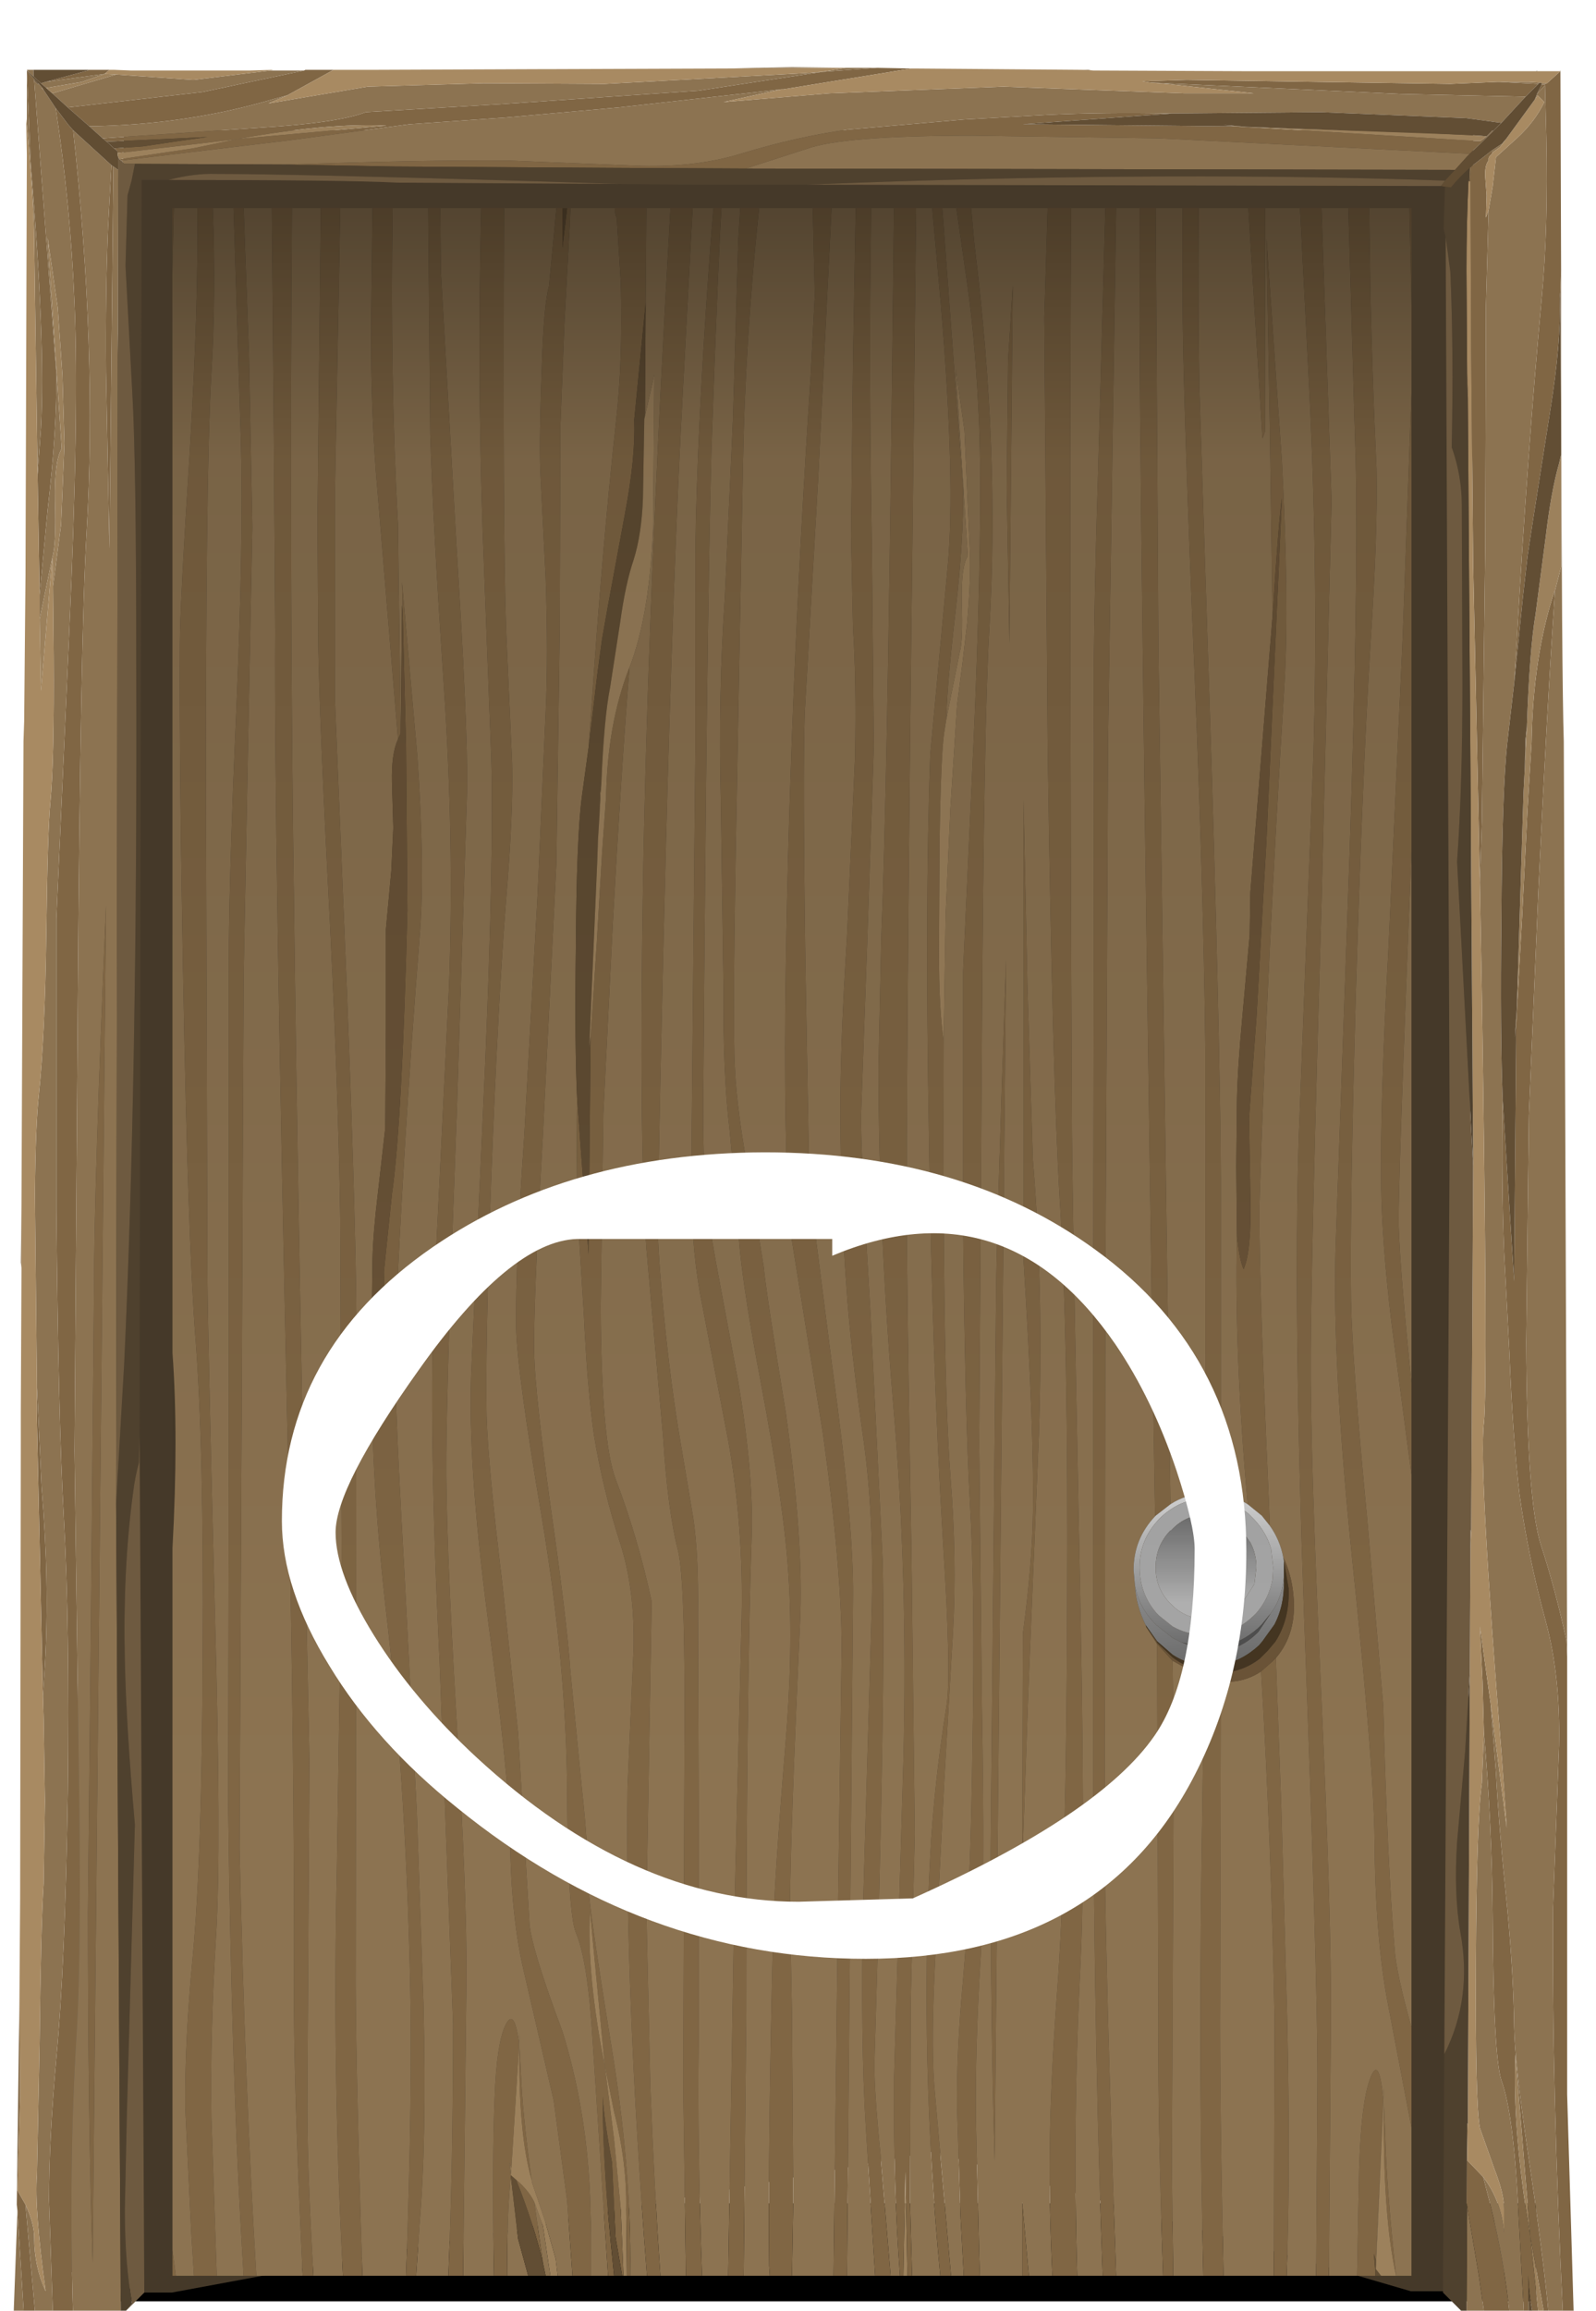 <?xml version="1.0" encoding="UTF-8" standalone="no"?>
<svg xmlns:xlink="http://www.w3.org/1999/xlink" height="172.05px" width="118.9px" xmlns="http://www.w3.org/2000/svg">
  <g transform="matrix(1.0, 0.0, 0.0, 1.0, 0.0, 0.0)">
    <use height="167.7" id="maincontainer_mc" transform="matrix(1.0, 0.0, 0.0, 1.0, 1.0, 5.0)" width="116.25" xlink:href="#sprite0"/>
  </g>
  <defs>
    <g id="sprite0" transform="matrix(1.0, 0.0, 0.0, 1.0, -1.0, -5.0)">
      <use height="167.7" id="doorContainer_mc" transform="matrix(1.0, 0.0, 0.0, 1.0, 1.0, 5.0)" width="116.25" xlink:href="#sprite1"/>
    </g>
    <g id="sprite1" transform="matrix(1.0, 0.0, 0.0, 1.0, 0.0, 0.0)">
      <use height="167.7" transform="matrix(1.0, 0.0, 0.0, 1.0, 0.0, 0.0)" width="116.25" xlink:href="#sprite2"/>
    </g>
    <g id="sprite2" transform="matrix(1.0, 0.0, 0.0, 1.0, 0.0, 0.0)">
      <use height="167.7" transform="matrix(1.0, 0.0, 0.0, 1.0, 0.0, 0.0)" width="116.25" xlink:href="#sprite3"/>
      <use height="18.0" transform="matrix(1.0, 0.0, 0.0, 1.0, 32.0, 49.0)" width="24.0" xlink:href="#text0"/>
    </g>
    <g id="sprite3" transform="matrix(1.0, 0.0, 0.0, 1.0, 0.0, 0.0)">
      <use height="19.3" transform="matrix(2.094, 0.0, 0.0, 0.378, 5.9, 159.05)" width="51.35" xlink:href="#sprite4"/>
      <use height="167.7" transform="matrix(1.0, 0.0, 0.0, 1.0, 0.0, 0.0)" width="116.25" xlink:href="#shape1"/>
    </g>
    <g id="sprite4" transform="matrix(1.0, 0.0, 0.0, 1.0, 0.0, 0.0)">
      <use height="43.3" transform="matrix(0.308, 0.0, 0.0, 0.446, 0.0, 0.0)" width="166.75" xlink:href="#sprite5"/>
    </g>
    <g id="sprite5" transform="matrix(1.0, 0.0, 0.0, 1.0, 0.0, 0.0)">
      <use height="43.3" transform="matrix(1.0, 0.0, 0.0, 1.0, 0.0, 0.0)" width="166.75" xlink:href="#shape0"/>
    </g>
    <g id="shape0" transform="matrix(1.0, 0.0, 0.0, 1.0, 0.0, 0.0)">
      <path d="M166.75 43.3 L0.0 43.3 0.0 0.0 166.75 0.0 166.75 43.3" fill="#000000" fill-rule="evenodd" stroke="none"/>
    </g>
    <g id="shape1" transform="matrix(1.0, 0.0, 0.0, 1.0, 0.0, 0.0)">
      <path d="M8.25 4.7 L108.75 4.7 108.25 165.6 104.1 165.6 68.5 155.2 11.8 165.7 9.75 165.7 3.5 163.95 8.25 4.7" fill="#453929" fill-rule="evenodd" stroke="none"/>
      <path d="M104.0 10.5 L104.15 10.5 104.15 17.75 104.0 10.5 M104.15 24.25 L104.15 58.4 Q103.15 83.35 103.2 86.2 103.3 89.6 104.15 97.95 L104.15 104.8 102.65 93.4 Q101.95 87.45 101.9 83.45 101.8 77.15 102.45 65.4 L103.5 42.4 104.15 24.25 M104.15 145.95 L104.15 153.4 102.35 143.95 Q101.45 139.1 101.4 131.9 101.35 126.45 99.7 110.75 98.25 96.45 98.5 87.9 L99.55 58.35 Q100.2 38.55 100.0 29.5 L99.45 10.5 101.0 10.5 101.1 17.1 Q101.25 23.55 101.55 29.9 101.65 34.65 101.1 42.95 100.5 52.65 100.0 69.25 99.55 85.35 99.65 91.85 99.75 96.6 100.85 108.05 L102.05 122.0 Q102.35 133.65 102.9 140.15 103.0 141.8 104.15 145.95 M101.45 164.45 L100.1 164.45 100.25 156.55 Q100.4 151.45 101.1 149.7 101.75 148.0 102.05 151.3 L101.5 163.3 101.35 162.8 101.45 164.0 101.45 164.45 M98.0 164.45 L97.05 164.45 97.15 149.55 Q97.15 141.8 96.15 115.25 95.35 92.9 95.75 79.8 L96.85 51.15 Q97.25 37.15 96.45 22.3 L95.85 10.5 97.45 10.5 98.2 32.3 97.45 62.4 Q96.7 87.6 96.65 95.6 96.6 103.15 97.4 120.45 98.2 137.7 98.15 145.4 L98.0 164.45 M94.85 164.45 L93.9 164.45 93.95 145.35 Q93.7 131.9 92.95 119.45 L93.8 118.7 94.05 118.45 94.45 129.4 94.9 145.45 Q95.15 156.85 94.85 164.45 M90.15 164.45 L88.65 164.45 Q88.3 150.35 88.5 134.6 L88.7 119.95 89.25 120.1 89.95 120.2 89.9 143.6 Q89.85 150.75 90.15 164.45 M86.4 164.45 L85.65 164.45 Q85.25 152.8 85.3 146.05 L85.2 117.4 86.35 118.65 86.45 124.65 86.3 156.35 86.4 164.45 M82.15 164.45 L81.15 164.45 Q80.55 148.4 80.45 129.0 L80.45 88.1 80.5 50.25 Q80.4 42.7 80.8 30.35 L81.35 10.5 82.15 10.5 81.55 50.05 81.35 91.25 81.3 133.0 Q81.4 142.85 82.15 164.45 M79.25 164.45 L77.4 164.45 Q77.15 159.1 77.2 155.2 77.25 150.1 77.75 143.35 78.45 134.05 78.5 114.45 78.6 94.65 77.95 84.35 77.4 75.2 77.05 50.65 L76.8 18.65 77.05 10.5 78.8 10.5 Q78.65 33.0 78.85 77.85 78.85 82.65 79.4 110.1 79.9 132.9 79.5 141.2 78.9 152.85 79.25 164.45 M75.65 164.45 L75.15 164.45 75.15 158.95 75.65 164.45 M72.0 164.45 L70.8 164.45 70.55 159.85 70.3 151.9 Q70.25 147.75 70.75 142.35 71.3 136.2 71.45 124.95 71.65 113.65 71.25 106.75 70.9 100.5 70.75 86.45 L70.75 67.3 71.6 48.65 Q72.2 34.0 71.95 26.8 71.7 20.75 71.1 16.45 L70.25 10.5 71.35 10.5 71.6 13.25 Q73.5 28.6 72.7 41.9 72.3 48.6 72.15 72.3 L71.95 102.4 72.15 122.05 Q72.4 135.4 72.05 140.9 71.65 147.3 71.7 152.75 L71.95 163.0 72.0 164.45 M69.85 164.45 L69.05 164.45 Q67.5 148.25 68.3 133.15 68.6 127.7 69.5 122.1 69.9 119.8 69.25 109.8 68.45 96.55 68.2 79.4 67.9 62.4 68.3 51.2 L69.6 37.2 Q70.2 30.95 69.1 17.75 L68.45 10.5 69.2 10.5 70.75 31.35 Q70.8 35.15 70.2 40.4 69.55 46.05 69.5 48.5 L69.5 48.55 69.35 49.5 Q69.1 51.05 69.0 57.55 L68.95 65.75 Q68.95 70.2 69.3 72.45 69.2 97.0 69.8 104.8 70.3 111.1 70.0 116.45 L69.35 127.6 68.7 140.35 Q68.35 146.8 68.6 150.25 L69.85 164.45 M66.95 164.45 L66.6 164.45 66.45 156.7 66.3 164.45 66.05 164.45 Q65.55 157.85 65.6 149.95 L66.3 126.05 Q66.65 112.3 65.55 99.65 64.45 86.55 64.45 74.4 L64.65 64.85 Q65.1 53.9 65.45 23.45 L65.6 10.5 67.25 10.5 67.05 28.8 Q66.55 69.3 66.55 84.65 66.55 90.9 66.9 110.4 L67.15 131.55 66.85 144.1 66.8 159.05 66.95 164.45 M65.35 164.45 L64.2 164.45 63.5 153.35 Q63.1 146.95 63.3 136.8 L63.95 114.5 Q64.1 107.8 63.35 102.35 62.35 95.3 62.05 90.7 61.65 85.5 61.6 77.95 61.6 72.5 62.1 64.75 L62.7 51.3 Q62.8 45.5 62.55 41.85 L62.4 34.95 62.55 21.6 62.75 10.5 63.9 10.5 63.85 15.05 Q63.75 23.6 63.95 35.65 L64.1 50.55 63.6 65.35 63.15 78.0 Q63.1 80.45 63.85 92.75 L64.75 111.05 Q65.0 120.65 64.15 148.45 64.1 150.45 64.6 155.45 L65.35 164.45 M62.1 164.45 L61.1 164.45 61.4 139.15 61.7 117.8 Q61.7 111.7 60.3 101.7 L58.0 87.4 Q57.4 82.75 57.5 70.0 57.75 47.95 59.4 22.85 L59.7 17.0 59.55 10.5 60.95 10.5 59.95 30.7 58.95 48.15 Q58.8 52.65 59.0 66.7 L59.3 83.4 61.0 96.75 Q62.6 108.4 62.55 113.85 L62.1 164.45 M58.0 164.45 L56.35 164.45 56.3 163.7 Q56.2 154.65 56.6 138.7 56.7 134.8 57.5 125.05 58.1 118.05 57.75 112.45 57.45 107.3 55.7 98.05 54.05 89.35 54.0 86.2 L53.35 79.1 Q52.85 74.95 52.9 68.65 L52.7 54.6 Q52.5 46.7 53.0 39.45 L53.6 26.3 54.0 12.85 54.15 10.5 55.55 10.5 Q54.5 20.55 54.35 29.65 L53.9 53.65 Q53.55 71.1 53.75 74.55 53.9 77.8 54.85 82.8 L55.9 89.35 Q56.05 91.1 57.55 100.25 58.9 109.95 58.6 115.9 57.9 131.1 57.85 136.95 L58.0 144.9 58.1 158.75 58.0 164.45 M54.4 164.45 L53.25 164.45 53.65 139.85 54.25 115.45 Q54.4 108.65 53.25 102.25 L51.15 91.3 Q50.45 87.35 50.5 82.6 L50.8 50.8 50.8 36.3 Q50.9 27.15 51.95 12.95 L52.15 10.5 52.75 10.5 Q52.5 14.3 52.0 28.55 51.65 41.85 51.4 76.25 51.35 81.4 51.6 84.05 51.7 85.45 52.35 89.05 L54.0 97.9 Q55.15 104.75 55.0 109.35 54.6 121.25 54.6 144.8 L54.4 164.45 M51.3 164.45 L50.1 164.45 49.9 150.4 50.0 122.0 Q50.0 112.3 49.5 110.4 48.75 107.5 48.4 102.0 L47.15 87.9 Q46.6 79.85 46.9 60.85 47.25 39.95 48.95 10.5 L50.6 10.5 49.85 24.55 Q48.75 44.9 48.0 85.5 47.95 87.4 48.35 91.75 48.8 96.75 49.5 101.2 L50.65 108.05 Q51.05 110.75 51.0 115.2 L51.05 129.4 51.05 147.25 Q50.95 154.6 51.3 164.45 M48.2 164.45 L47.2 164.45 Q45.55 143.3 45.75 128.05 L46.2 117.75 Q46.3 113.3 45.2 109.9 43.9 105.85 43.25 101.85 42.75 98.35 42.5 92.95 L42.1 86.5 Q41.9 82.3 42.0 76.95 L42.85 88.4 43.0 72.15 43.45 65.3 43.85 58.55 44.15 54.35 Q44.25 48.95 45.85 44.8 L45.9 44.7 Q45.3 52.05 44.65 63.8 L43.95 77.95 43.75 92.3 Q43.8 102.3 44.85 105.1 46.5 109.4 47.55 114.25 L47.15 137.25 47.45 150.35 Q47.75 158.05 48.2 164.45 M45.95 164.45 L45.7 164.45 45.65 159.45 Q45.7 155.95 44.75 152.25 L44.05 148.75 42.95 137.3 Q42.7 142.0 44.05 148.8 L44.05 148.75 44.1 149.15 44.75 154.3 45.25 159.5 45.45 164.45 45.35 164.45 44.85 161.55 44.6 156.05 Q44.0 152.8 43.9 151.1 43.9 155.8 44.5 161.95 L44.75 164.45 44.3 164.45 43.15 146.95 Q42.8 141.0 41.9 138.9 41.3 137.4 41.25 128.45 41.2 119.05 39.4 108.2 37.5 97.05 37.45 93.8 37.4 89.0 38.05 79.65 L39.05 61.6 39.65 48.05 Q39.85 43.85 39.65 38.0 L39.25 30.05 Q39.15 27.65 39.4 21.3 39.55 17.55 39.9 16.3 L40.45 10.5 40.9 10.5 40.9 13.45 41.25 10.5 41.5 10.5 41.45 11.7 41.05 19.05 40.75 26.7 40.7 41.8 40.45 59.3 39.45 79.45 Q38.7 92.75 38.8 95.95 38.9 99.0 40.0 107.05 41.25 115.75 41.5 119.5 L42.35 128.15 Q42.8 132.25 42.85 135.55 42.9 137.2 44.5 147.05 46.05 156.35 45.95 164.2 L45.95 164.45 M43.0 164.45 L41.65 164.45 41.25 158.85 40.25 151.4 38.1 142.1 Q37.05 137.85 37.0 131.8 36.95 127.55 35.3 115.2 33.85 104.0 34.1 97.3 L35.15 74.1 Q35.8 58.6 35.6 51.5 L34.95 34.35 Q34.55 22.5 34.85 10.5 L36.55 10.5 Q36.45 34.6 36.7 41.75 L37.15 51.8 Q37.25 55.55 36.7 62.05 36.1 69.65 35.6 82.65 35.15 95.3 35.25 100.4 35.35 104.05 36.45 113.15 L37.6 124.05 38.45 138.3 Q38.65 140.25 40.9 146.25 43.1 153.35 43.0 161.5 L43.0 164.45 M36.8 164.45 L35.8 164.45 Q35.65 156.1 35.85 151.15 36.0 147.15 36.65 145.8 37.3 144.45 37.65 147.0 L37.65 147.65 37.1 156.4 36.95 156.05 37.05 156.95 37.05 157.0 Q36.75 160.15 36.8 164.45 M33.5 164.45 L32.4 164.45 Q32.75 156.25 32.75 145.65 L31.75 118.75 Q30.9 101.3 31.35 90.95 L32.45 68.45 Q32.85 57.5 32.05 45.85 31.25 33.9 31.05 27.3 L30.9 10.5 31.8 10.5 31.85 15.3 33.0 35.5 Q33.85 48.95 33.8 53.7 L33.05 77.3 Q32.3 97.05 32.25 103.35 32.2 109.25 33.0 122.8 33.8 136.35 33.75 142.4 L33.5 164.45 M30.0 164.45 L29.25 164.45 Q29.75 150.65 29.55 142.35 29.2 127.1 27.7 114.45 26.55 103.9 26.75 96.6 L27.2 98.55 Q27.8 97.45 27.7 94.35 L27.6 89.7 28.2 83.9 Q28.95 78.7 29.35 62.8 L29.25 50.6 29.0 40.65 28.95 38.35 30.1 51.4 Q30.65 59.55 30.3 64.25 29.0 80.75 28.45 94.2 28.3 97.6 29.1 111.55 L30.05 129.85 30.55 144.2 Q30.8 154.4 30.25 160.7 L30.0 164.45 M26.0 164.45 L24.55 164.45 Q23.75 149.2 24.1 133.95 L24.45 110.85 24.35 85.8 Q24.2 75.4 23.4 60.2 22.7 46.25 22.7 41.9 L22.65 33.65 22.9 10.5 24.35 10.5 23.95 31.8 23.95 47.05 24.85 68.9 Q25.6 88.2 25.55 95.15 L25.5 140.95 Q25.45 147.3 26.0 164.45 M22.35 164.45 L21.55 164.45 Q20.85 149.65 20.9 142.9 20.95 126.6 20.45 103.3 19.4 55.7 19.5 42.05 L19.4 27.75 19.25 10.5 20.75 10.5 Q20.55 38.05 20.9 62.2 21.15 83.55 22.05 126.1 L21.9 150.95 Q21.85 155.8 22.35 164.45 M18.1 164.45 L17.15 164.45 Q16.25 150.15 16.0 129.55 L16.05 97.45 16.05 67.75 Q16.0 61.55 16.6 47.95 17.15 35.1 16.95 28.0 L16.4 10.5 17.15 10.5 17.55 21.45 17.8 34.25 17.45 52.0 17.15 67.65 16.85 132.65 Q17.25 150.6 18.1 164.45 M15.15 164.45 L13.45 164.45 13.25 161.3 12.8 151.95 Q12.75 147.1 13.35 140.75 14.05 133.5 14.1 118.15 14.2 102.6 13.55 94.5 13.0 87.25 12.65 68.1 12.35 52.15 12.4 42.95 12.4 40.05 13.15 28.4 13.8 17.5 13.7 10.5 L14.85 10.5 Q15.1 17.05 14.75 22.75 14.3 30.65 14.35 56.2 L14.45 89.45 Q14.45 93.2 15.0 114.7 15.5 132.6 15.1 139.1 14.65 146.35 14.75 152.7 L15.15 164.45 M12.1 164.45 L11.85 164.45 11.85 162.55 12.1 164.45 M11.85 15.3 L11.85 10.5 11.95 10.5 11.85 15.3 M26.75 10.5 L28.25 10.5 Q28.05 23.35 28.65 34.0 L28.85 49.6 28.65 50.05 27.15 31.9 Q26.6 26.0 26.65 18.95 L26.75 10.5 M44.8 10.5 L47.15 10.5 47.1 17.55 46.25 26.25 Q46.35 29.1 45.55 33.3 L44.3 40.05 43.85 42.6 43.5 45.2 42.85 50.65 43.05 47.85 Q43.85 35.95 44.9 26.3 45.4 21.9 45.25 16.1 L44.95 11.25 Q44.8 10.95 44.8 10.5 M83.9 10.5 L85.1 10.5 85.3 43.15 86.2 107.0 85.1 107.85 85.05 107.9 84.85 95.55 Q83.85 27.2 83.9 17.5 L83.9 10.5 M87.1 10.5 L88.3 10.5 Q88.25 18.35 88.35 23.85 L89.25 51.65 Q90.0 76.3 89.95 85.15 L89.95 106.25 89.05 106.2 88.8 106.2 88.8 73.25 Q88.65 60.1 87.8 40.55 87.1 22.95 87.1 17.3 L87.1 10.5 M92.0 10.5 L93.25 10.5 93.25 27.1 93.05 27.65 92.0 10.5 M91.95 107.0 Q90.95 95.8 91.15 87.0 91.35 88.9 91.65 89.5 92.25 88.1 92.15 84.1 L92.05 78.25 92.6 70.85 93.35 57.6 94.5 32.1 Q94.3 33.15 93.8 40.9 L93.6 26.85 93.35 12.75 94.5 29.35 Q95.05 39.75 94.7 45.8 93.4 66.8 92.85 83.95 92.7 88.3 93.5 106.1 L93.6 108.6 93.0 107.85 91.95 107.0 M74.1 21.85 L74.45 16.2 74.2 42.95 74.0 31.3 74.1 21.85 M75.25 54.55 L75.55 68.7 75.95 81.35 Q76.75 91.0 76.4 101.7 L75.6 121.2 75.15 134.15 75.2 116.65 Q75.9 111.45 75.95 107.65 76.05 101.55 75.25 88.8 L75.25 54.55 M73.2 91.9 Q73.2 88.2 73.95 66.45 L73.1 155.9 Q72.8 145.8 72.8 132.75 L73.2 91.9 M37.45 157.3 Q38.35 158.05 38.8 158.95 L39.45 163.5 Q38.75 160.55 37.45 157.3 M38.6 157.3 Q37.6 153.75 37.7 147.25 L37.8 149.2 Q37.9 152.2 38.6 157.3 M102.1 151.55 L102.2 154.1 Q102.3 157.95 103.0 164.4 102.0 159.9 102.1 151.55" fill="#806644" fill-rule="evenodd" stroke="none"/>
      <path d="M104.15 17.75 L104.15 24.25 103.5 42.4 102.45 65.4 Q101.8 77.15 101.9 83.45 101.95 87.45 102.65 93.4 L104.15 104.8 104.15 145.95 Q103.0 141.8 102.9 140.15 102.35 133.65 102.05 122.0 L100.85 108.05 Q99.75 96.6 99.65 91.85 99.55 85.35 100.0 69.25 100.5 52.65 101.1 42.95 101.65 34.65 101.55 29.9 101.25 23.55 101.1 17.1 L101.0 10.5 104.0 10.5 104.15 17.75 M104.15 58.4 L104.15 97.95 Q103.3 89.6 103.2 86.2 103.15 83.35 104.15 58.4 M104.15 153.4 L104.15 164.45 103.0 164.45 103.0 164.4 Q102.3 157.95 102.2 154.1 L102.1 151.55 102.1 150.45 101.5 163.95 101.5 163.3 102.05 151.3 Q101.75 148.0 101.1 149.7 100.4 151.45 100.25 156.55 L100.1 164.45 98.0 164.45 98.15 145.4 Q98.2 137.7 97.4 120.45 96.6 103.15 96.65 95.6 96.7 87.6 97.45 62.4 L98.2 32.3 97.45 10.5 99.45 10.5 100.0 29.5 Q100.2 38.55 99.55 58.35 L98.5 87.9 Q98.25 96.45 99.7 110.75 101.35 126.45 101.4 131.9 101.45 139.1 102.35 143.95 L104.15 153.4 M101.9 164.45 L101.85 164.45 101.85 164.4 101.9 164.45 M97.05 164.45 L94.85 164.45 Q95.15 156.85 94.9 145.45 L94.45 129.4 94.05 118.45 Q95.65 116.6 95.35 113.7 95.2 112.2 94.6 110.95 94.35 109.65 93.6 108.6 L93.5 106.1 Q92.7 88.3 92.85 83.95 93.4 66.8 94.7 45.8 95.05 39.75 94.5 29.35 L93.35 12.75 93.6 26.85 93.8 40.9 92.15 61.45 92.1 64.6 91.55 70.75 Q91.2 74.45 91.15 77.0 L91.1 81.85 91.15 87.0 Q90.95 95.8 91.95 107.0 91.0 106.4 89.95 106.25 L89.95 85.15 Q90.0 76.3 89.25 51.65 L88.35 23.85 Q88.25 18.35 88.3 10.5 L92.0 10.5 93.05 27.65 93.25 27.1 93.25 10.5 95.85 10.5 96.45 22.3 Q97.25 37.15 96.85 51.15 L95.75 79.8 Q95.35 92.9 96.15 115.25 97.15 141.8 97.15 149.55 L97.05 164.45 M93.9 164.45 L90.15 164.45 Q89.85 150.75 89.9 143.6 L89.95 120.2 Q91.6 120.35 92.95 119.45 93.7 131.9 93.95 145.35 L93.9 164.45 M88.65 164.45 L86.4 164.45 86.3 156.35 86.45 124.65 86.35 118.65 88.7 119.95 88.5 134.6 Q88.3 150.35 88.65 164.45 M85.65 164.45 L82.15 164.45 Q81.4 142.85 81.3 133.0 L81.35 91.25 81.55 50.05 82.15 10.5 83.9 10.5 83.9 17.5 Q83.85 27.2 84.85 95.55 L85.05 107.9 Q83.45 109.6 83.45 111.9 L83.55 113.05 Q83.65 114.6 84.35 116.0 L84.4 116.15 85.2 117.4 85.3 146.05 Q85.25 152.8 85.65 164.45 M81.15 164.45 L79.25 164.45 Q78.9 152.85 79.5 141.2 79.9 132.9 79.4 110.1 78.85 82.65 78.85 77.85 78.65 33.0 78.8 10.5 L81.35 10.5 80.8 30.35 Q80.4 42.7 80.5 50.25 L80.45 88.1 80.45 129.0 Q80.55 148.4 81.15 164.45 M77.4 164.45 L75.65 164.45 75.15 158.95 75.15 164.45 72.0 164.45 71.95 163.0 71.7 152.75 Q71.65 147.3 72.05 140.9 72.4 135.4 72.15 122.05 L71.95 102.4 72.15 72.3 Q72.3 48.6 72.7 41.9 73.5 28.6 71.6 13.25 L71.35 10.5 77.05 10.5 76.8 18.65 77.05 50.65 Q77.4 75.2 77.95 84.35 78.6 94.65 78.5 114.45 78.45 134.05 77.75 143.35 77.25 150.1 77.2 155.2 77.15 159.1 77.4 164.45 M70.8 164.45 L69.85 164.45 68.6 150.25 Q68.35 146.8 68.7 140.35 L69.35 127.6 70.0 116.45 Q70.3 111.1 69.8 104.8 69.2 97.0 69.3 72.45 L69.45 63.1 69.8 55.25 70.3 47.5 70.7 44.4 71.05 41.4 Q71.35 37.9 71.25 36.0 L70.85 27.05 70.2 22.45 71.1 36.4 Q70.6 37.15 70.65 39.8 70.75 42.75 70.5 43.55 L69.5 48.55 69.5 48.5 Q69.55 46.05 70.2 40.4 70.8 35.15 70.75 31.35 L69.2 10.5 70.25 10.5 71.1 16.45 Q71.7 20.75 71.95 26.8 72.2 34.0 71.6 48.65 L70.75 67.3 70.75 86.45 Q70.9 100.5 71.25 106.75 71.65 113.65 71.45 124.95 71.3 136.2 70.75 142.35 70.25 147.75 70.3 151.9 L70.55 159.85 70.8 164.45 M69.05 164.45 L66.95 164.45 66.8 159.05 66.85 144.1 67.15 131.55 66.9 110.4 Q66.55 90.9 66.55 84.65 66.55 69.3 67.05 28.8 L67.25 10.5 68.45 10.5 69.1 17.75 Q70.2 30.95 69.6 37.2 L68.3 51.2 Q67.9 62.4 68.2 79.4 68.45 96.55 69.25 109.8 69.9 119.8 69.5 122.1 68.6 127.7 68.3 133.15 67.5 148.25 69.05 164.45 M66.05 164.45 L65.35 164.45 64.6 155.45 Q64.1 150.45 64.15 148.45 65.0 120.65 64.75 111.05 L63.85 92.75 Q63.1 80.45 63.15 78.0 L63.6 65.35 64.1 50.55 63.95 35.65 Q63.75 23.6 63.85 15.05 L63.9 10.5 65.6 10.5 65.45 23.45 Q65.1 53.9 64.65 64.85 L64.45 74.4 Q64.45 86.55 65.55 99.65 66.65 112.3 66.3 126.05 L65.6 149.95 Q65.55 157.85 66.05 164.45 M64.2 164.45 L62.1 164.45 62.55 113.85 Q62.6 108.4 61.0 96.75 L59.3 83.4 59.0 66.7 Q58.8 52.65 58.95 48.15 L59.95 30.7 60.95 10.5 62.75 10.5 62.55 21.6 62.4 34.95 62.55 41.85 Q62.8 45.5 62.7 51.3 L62.1 64.75 Q61.6 72.5 61.6 77.95 61.65 85.5 62.05 90.7 62.35 95.3 63.35 102.35 64.1 107.8 63.95 114.5 L63.3 136.8 Q63.1 146.95 63.5 153.35 L64.2 164.45 M61.1 164.45 L58.0 164.45 58.1 158.75 58.0 144.9 57.85 136.95 Q57.9 131.1 58.6 115.9 58.9 109.95 57.55 100.25 56.05 91.1 55.9 89.35 L54.85 82.8 Q53.9 77.8 53.75 74.55 53.55 71.1 53.9 53.65 L54.35 29.65 Q54.5 20.55 55.55 10.5 L59.55 10.5 59.7 17.0 59.4 22.85 Q57.75 47.95 57.5 70.0 57.4 82.75 58.0 87.4 L60.3 101.7 Q61.7 111.7 61.7 117.8 L61.4 139.15 61.1 164.45 M56.35 164.45 L54.4 164.45 54.6 144.8 Q54.6 121.25 55.0 109.35 55.15 104.75 54.0 97.9 L52.35 89.05 Q51.7 85.45 51.6 84.05 51.35 81.4 51.4 76.25 51.65 41.85 52.0 28.55 52.5 14.3 52.75 10.5 L54.15 10.5 54.0 12.85 53.6 26.3 53.0 39.45 Q52.5 46.7 52.7 54.6 L52.9 68.65 Q52.85 74.95 53.35 79.1 L54.0 86.2 Q54.05 89.35 55.7 98.05 57.45 107.3 57.75 112.45 58.1 118.05 57.5 125.05 56.7 134.8 56.6 138.7 56.2 154.65 56.3 163.7 L56.35 164.45 M53.25 164.45 L51.3 164.45 Q50.95 154.6 51.05 147.25 L51.05 129.4 51.0 115.2 Q51.05 110.75 50.65 108.05 L49.5 101.2 Q48.8 96.75 48.35 91.75 47.95 87.4 48.0 85.5 48.75 44.9 49.85 24.55 L50.6 10.5 52.15 10.5 51.95 12.95 Q50.9 27.15 50.8 36.3 L50.8 50.8 50.5 82.6 Q50.45 87.35 51.15 91.3 L53.25 102.25 Q54.4 108.65 54.25 115.45 L53.65 139.85 53.25 164.45 M50.1 164.45 L48.2 164.45 Q47.75 158.05 47.45 150.35 L47.15 137.25 47.55 114.25 Q46.5 109.4 44.85 105.1 43.8 102.3 43.75 92.3 L43.95 77.95 44.65 63.8 Q45.3 52.05 45.9 44.7 47.4 40.8 47.65 34.3 L47.75 22.9 47.0 26.2 47.05 25.95 47.1 17.55 47.15 10.5 48.95 10.5 Q47.25 39.95 46.9 60.85 46.6 79.85 47.15 87.9 L48.4 102.0 Q48.75 107.5 49.5 110.4 50.0 112.3 50.0 122.0 L49.9 150.4 50.1 164.45 M47.2 164.45 L45.95 164.45 45.95 164.2 Q46.05 156.35 44.5 147.05 42.9 137.2 42.85 135.55 42.8 132.25 42.35 128.15 L41.5 119.5 Q41.25 115.75 40.0 107.05 38.9 99.0 38.8 95.95 38.7 92.75 39.45 79.45 L40.45 59.3 40.7 41.8 40.75 26.7 41.05 19.05 41.45 11.7 41.5 10.5 44.8 10.5 Q44.8 10.95 44.95 11.25 L45.25 16.1 Q45.4 21.9 44.9 26.3 43.85 35.95 43.05 47.85 L42.85 50.65 42.35 54.3 Q41.95 57.3 41.9 65.5 41.8 72.8 42.0 76.95 41.9 82.3 42.1 86.5 L42.5 92.95 Q42.75 98.35 43.25 101.85 43.9 105.85 45.2 109.9 46.3 113.3 46.2 117.75 L45.75 128.05 Q45.55 143.3 47.2 164.45 M44.3 164.45 L43.0 164.45 43.0 161.5 Q43.1 153.35 40.9 146.25 38.65 140.25 38.45 138.3 L37.6 124.05 36.45 113.15 Q35.35 104.05 35.25 100.4 35.15 95.3 35.6 82.65 36.1 69.65 36.7 62.05 37.25 55.55 37.15 51.8 L36.7 41.75 Q36.45 34.6 36.55 10.5 L40.45 10.5 39.9 16.3 Q39.55 17.55 39.4 21.3 39.15 27.65 39.25 30.05 L39.65 38.0 Q39.85 43.85 39.65 48.05 L39.05 61.6 38.05 79.65 Q37.4 89.0 37.45 93.8 37.5 97.05 39.4 108.2 41.2 119.05 41.25 128.45 41.3 137.4 41.9 138.9 42.8 141.0 43.15 146.95 L44.3 164.45 M41.65 164.45 L40.55 164.45 40.4 163.2 39.6 160.35 38.65 157.55 38.6 157.3 Q37.9 152.2 37.8 149.2 L37.7 147.25 37.7 146.35 37.65 147.65 37.65 147.0 Q37.3 144.45 36.65 145.8 36.0 147.15 35.85 151.15 35.65 156.1 35.8 164.45 L33.5 164.45 33.75 142.4 Q33.8 136.35 33.0 122.8 32.2 109.25 32.25 103.35 32.3 97.05 33.05 77.3 L33.8 53.7 Q33.85 48.95 33.0 35.5 L31.85 15.3 31.8 10.5 34.85 10.5 Q34.55 22.5 34.95 34.35 L35.6 51.5 Q35.8 58.6 35.15 74.1 L34.1 97.3 Q33.85 104.0 35.3 115.2 36.95 127.55 37.0 131.8 37.05 137.85 38.1 142.1 L40.25 151.4 41.25 158.85 41.65 164.45 M40.0 164.45 L39.65 164.45 39.45 163.5 38.8 158.95 39.45 160.75 40.0 164.45 M38.35 164.45 L36.8 164.45 Q36.75 160.15 37.05 157.0 L37.6 161.7 38.35 164.45 M32.4 164.45 L30.0 164.45 30.25 160.7 Q30.8 154.4 30.55 144.2 L30.05 129.85 29.1 111.55 Q28.3 97.6 28.45 94.2 29.0 80.75 30.3 64.25 30.65 59.55 30.1 51.4 L28.95 38.35 29.0 40.65 28.95 40.05 28.85 49.6 28.65 34.0 Q28.05 23.35 28.25 10.5 L30.9 10.5 31.05 27.3 Q31.25 33.9 32.05 45.85 32.85 57.5 32.45 68.45 L31.35 90.95 Q30.9 101.3 31.75 118.75 L32.75 145.65 Q32.75 156.25 32.4 164.45 M29.25 164.45 L26.0 164.45 Q25.45 147.3 25.5 140.95 L25.55 95.15 Q25.6 88.2 24.85 68.9 L23.95 47.05 23.95 31.8 24.35 10.5 26.75 10.5 26.65 18.95 Q26.6 26.0 27.15 31.9 L28.65 50.05 Q28.15 51.1 28.2 53.25 L28.3 56.65 28.15 59.85 27.75 64.2 27.75 71.6 27.7 79.0 27.15 83.85 Q26.8 86.75 26.75 88.75 L26.7 92.55 26.75 96.6 Q26.55 103.9 27.7 114.45 29.2 127.1 29.55 142.35 29.75 150.65 29.25 164.45 M24.55 164.45 L22.35 164.45 Q21.85 155.8 21.9 150.95 L22.05 126.1 Q21.15 83.55 20.9 62.2 20.55 38.05 20.75 10.5 L22.9 10.5 22.65 33.65 22.7 41.9 Q22.7 46.25 23.4 60.2 24.2 75.4 24.35 85.8 L24.45 110.85 24.1 133.95 Q23.75 149.2 24.55 164.45 M21.55 164.45 L18.1 164.45 Q17.25 150.6 16.85 132.65 L17.15 67.65 17.45 52.0 17.8 34.25 17.55 21.45 17.15 10.5 19.25 10.5 19.4 27.75 19.5 42.05 Q19.4 55.7 20.45 103.3 20.95 126.6 20.9 142.9 20.85 149.65 21.55 164.45 M17.15 164.45 L15.15 164.45 14.75 152.7 Q14.65 146.35 15.1 139.1 15.5 132.6 15.0 114.7 14.45 93.2 14.45 89.45 L14.35 56.2 Q14.3 30.65 14.75 22.75 15.1 17.05 14.85 10.5 L16.4 10.5 16.95 28.0 Q17.15 35.1 16.6 47.95 16.0 61.55 16.05 67.75 L16.05 97.45 16.0 129.55 Q16.25 150.15 17.15 164.45 M13.45 164.45 L12.1 164.45 11.85 162.55 11.85 110.25 Q12.3 101.95 11.85 95.75 L11.85 15.3 11.95 10.5 13.7 10.5 Q13.8 17.5 13.15 28.4 12.4 40.05 12.4 42.95 12.35 52.15 12.65 68.1 13.0 87.25 13.55 94.5 14.2 102.6 14.1 118.15 14.05 133.5 13.35 140.75 12.75 147.1 12.8 151.95 L13.25 161.3 13.45 164.45 M85.1 10.5 L87.1 10.5 87.1 17.3 Q87.1 22.95 87.8 40.55 88.65 60.1 88.8 73.25 L88.8 106.2 Q87.35 106.25 86.2 107.0 L85.3 43.15 85.1 10.5 M74.1 21.85 L74.0 31.3 74.2 42.95 74.45 16.2 74.1 21.85 M43.8 53.3 L43.65 55.9 43.7 54.1 43.8 53.3 M75.25 54.55 L75.25 88.8 Q76.05 101.55 75.95 107.65 75.9 111.45 75.2 116.65 L75.15 134.15 75.6 121.2 76.4 101.7 Q76.75 91.0 75.95 81.35 L75.55 68.7 75.25 54.55 M73.2 91.9 L72.8 132.75 Q72.8 145.8 73.1 155.9 L73.95 66.45 Q73.2 88.2 73.2 91.9 M37.1 156.4 L37.05 156.95 36.95 156.05 37.1 156.4" fill="#8c7351" fill-rule="evenodd" stroke="none"/>
      <path d="M91.15 87.0 L91.1 81.85 91.15 77.0 Q91.2 74.45 91.55 70.75 L92.1 64.6 92.15 61.45 93.8 40.9 Q94.3 33.15 94.5 32.1 L93.35 57.6 92.6 70.85 92.05 78.25 92.15 84.1 Q92.25 88.1 91.65 89.5 91.35 88.9 91.15 87.0 M94.6 110.95 Q95.2 112.2 95.35 113.7 95.65 116.6 94.05 118.45 L93.8 118.7 92.95 119.45 Q91.6 120.35 89.95 120.2 L89.25 120.1 88.7 119.95 86.35 118.65 85.2 117.4 84.4 116.15 85.2 117.25 85.2 117.3 86.35 118.4 Q87.4 119.2 88.7 119.45 L89.2 119.5 89.95 119.55 Q91.55 119.5 92.85 118.5 L93.45 117.9 94.0 117.25 Q95.1 115.55 95.0 113.25 L94.65 111.25 94.6 110.95 M28.65 50.05 L28.85 49.6 28.95 40.05 29.0 40.65 29.25 50.6 29.35 62.8 Q28.95 78.7 28.2 83.9 L27.6 89.7 27.7 94.35 Q27.8 97.45 27.2 98.55 L26.75 96.6 26.7 92.55 26.75 88.75 Q26.8 86.75 27.15 83.85 L27.7 79.0 27.75 71.6 27.75 64.2 28.15 59.85 28.3 56.65 28.2 53.25 Q28.15 51.1 28.65 50.05" fill="#6b5438" fill-rule="evenodd" stroke="none"/>
      <path d="M101.85 164.45 L101.45 164.45 101.45 164.0 101.35 162.8 101.5 163.3 101.5 163.95 101.85 164.4 101.85 164.45 M45.35 164.45 L44.75 164.45 44.5 161.95 Q43.9 155.8 43.9 151.1 44.0 152.8 44.6 156.05 L44.85 161.55 45.35 164.45 M39.65 164.45 L38.35 164.45 37.6 161.7 37.05 157.0 37.05 156.95 37.45 157.3 Q38.75 160.55 39.45 163.5 L39.65 164.45 M40.9 10.5 L41.25 10.5 40.9 13.45 40.9 10.5 M42.85 50.65 L43.5 45.2 43.85 42.6 44.3 40.05 45.55 33.3 Q46.35 29.1 46.25 26.25 L47.1 17.55 47.05 25.95 47.0 26.2 46.9 32.1 Q46.8 34.8 46.2 36.7 45.6 38.45 45.2 41.35 L44.45 46.2 Q44.0 48.45 43.8 53.3 L43.7 54.1 43.65 55.9 43.55 57.5 43.5 59.0 42.9 73.0 43.0 72.15 42.85 88.4 42.0 76.95 Q41.8 72.8 41.9 65.5 41.95 57.3 42.35 54.3 L42.85 50.65" fill="#624e34" fill-rule="evenodd" stroke="none"/>
      <path d="M103.0 164.45 L101.9 164.45 101.85 164.4 101.5 163.95 102.1 150.45 102.1 151.55 Q102.0 159.9 103.0 164.4 L103.0 164.45 M66.6 164.45 L66.3 164.45 66.45 156.7 66.6 164.45 M45.7 164.45 L45.45 164.45 45.25 159.5 44.75 154.3 44.1 149.15 44.05 148.75 44.05 148.8 Q42.7 142.0 42.95 137.3 L44.05 148.75 44.75 152.25 Q45.7 155.95 45.65 159.45 L45.7 164.45 M40.55 164.45 L40.0 164.45 39.45 160.75 38.8 158.95 Q38.35 158.05 37.45 157.3 L37.05 156.95 37.1 156.4 37.65 147.65 37.7 146.35 37.7 147.25 Q37.6 153.75 38.6 157.3 L38.65 157.55 39.6 160.35 40.4 163.2 40.55 164.45 M43.8 53.3 Q44.0 48.45 44.45 46.2 L45.2 41.35 Q45.6 38.45 46.2 36.7 46.8 34.8 46.9 32.1 L47.0 26.2 47.75 22.9 47.65 34.3 Q47.4 40.8 45.9 44.7 L45.85 44.8 Q44.25 48.95 44.15 54.35 L43.85 58.55 43.45 65.3 43.0 72.15 42.9 73.0 43.5 59.0 43.55 57.5 43.65 55.9 43.8 53.3 M69.5 48.55 L70.5 43.55 Q70.75 42.75 70.65 39.8 70.6 37.15 71.1 36.4 L70.2 22.45 70.85 27.05 71.25 36.0 Q71.35 37.9 71.05 41.4 L70.7 44.4 70.3 47.5 69.8 55.25 69.45 63.1 69.3 72.45 Q68.95 70.2 68.95 65.75 L69.0 57.55 Q69.1 51.05 69.35 49.5 L69.5 48.55" fill="#9c815c" fill-rule="evenodd" stroke="none"/>
      <path d="M5.0 164.15 L4.25 164.15 4.25 3.0 111.35 3.0 111.35 164.15 110.35 164.15 110.35 3.75 5.0 3.75 5.0 164.15" fill="url(#gradient0)" fill-rule="evenodd" stroke="none"/>
      <path d="M85.05 107.9 L85.1 107.85 86.2 107.0 Q87.35 106.25 88.8 106.2 L89.05 106.2 89.95 106.25 Q91.0 106.4 91.95 107.0 L93.0 107.85 93.6 108.6 Q94.35 109.65 94.6 110.95 L94.65 111.25 94.65 111.9 94.65 112.4 Q94.55 113.7 93.9 114.8 L93.65 115.15 93.0 115.95 92.7 116.25 Q91.45 117.35 89.95 117.6 L89.05 117.65 88.75 117.65 87.05 117.3 86.35 116.95 85.15 116.0 85.1 115.95 Q83.85 114.7 83.55 113.05 L83.45 111.9 Q83.45 109.6 85.05 107.9 M93.7 110.35 Q93.35 109.1 92.4 108.1 L92.0 107.7 Q91.05 106.95 89.95 106.7 L88.85 106.6 88.8 106.6 Q87.35 106.6 86.2 107.4 85.75 107.7 85.35 108.1 L85.05 108.45 Q83.9 109.85 83.9 111.7 83.9 113.65 85.15 115.1 L85.35 115.3 86.35 116.1 Q87.4 116.7 88.75 116.75 L88.85 116.75 89.95 116.65 Q91.3 116.35 92.4 115.3 L92.6 115.1 Q93.55 114.0 93.8 112.6 L93.85 111.7 93.7 110.35" fill="url(#gradient1)" fill-rule="evenodd" stroke="none"/>
      <path d="M93.7 110.35 L93.85 111.7 93.8 112.6 Q93.55 114.0 92.6 115.1 L92.4 115.3 Q91.3 116.35 89.95 116.65 L88.85 116.75 88.75 116.75 Q87.4 116.7 86.35 116.1 L85.35 115.3 85.15 115.1 Q83.9 113.65 83.9 111.7 83.9 109.85 85.05 108.45 L85.35 108.1 Q85.75 107.7 86.2 107.4 87.35 106.6 88.8 106.6 L88.85 106.6 89.95 106.7 Q91.05 106.95 92.0 107.7 L92.4 108.1 Q93.35 109.1 93.7 110.35 M92.15 109.85 L91.5 108.95 89.95 107.95 88.85 107.8 88.8 107.8 Q87.3 107.8 86.25 108.95 L86.2 108.95 Q85.1 110.1 85.1 111.65 L85.1 111.7 85.1 111.8 85.1 111.9 Q85.15 113.35 86.2 114.4 L86.3 114.5 Q87.3 115.5 88.75 115.55 L88.85 115.55 89.95 115.4 91.5 114.4 92.45 112.95 92.6 111.7 Q92.6 110.7 92.15 109.85" fill="#a7a7a7" fill-rule="evenodd" stroke="none"/>
      <path d="M92.15 109.85 Q92.6 110.7 92.6 111.7 L92.45 112.95 91.5 114.4 89.95 115.4 88.85 115.55 88.75 115.55 Q87.3 115.5 86.3 114.5 L86.2 114.4 Q85.15 113.35 85.1 111.9 L85.1 111.8 85.1 111.7 85.1 111.65 Q85.1 110.1 86.2 108.95 L86.25 108.95 Q87.3 107.8 88.8 107.8 L88.85 107.8 89.95 107.95 91.5 108.95 92.15 109.85" fill="url(#gradient2)" fill-rule="evenodd" stroke="none"/>
      <path d="M83.55 113.05 Q83.85 114.7 85.1 115.95 L85.15 116.0 86.35 116.95 87.05 117.3 88.75 117.9 89.4 117.95 89.95 117.95 Q91.5 117.75 92.7 116.55 L92.75 116.5 93.65 115.15 93.9 114.8 Q94.55 113.7 94.65 112.4 L94.65 112.9 Q94.65 114.6 93.95 115.95 L93.05 117.2 92.8 117.5 Q91.5 118.7 89.95 118.95 L89.1 119.0 88.7 119.0 Q87.4 118.9 86.35 118.2 L85.2 117.2 84.35 116.0 Q83.65 114.6 83.55 113.05" fill="url(#gradient3)" fill-rule="evenodd" stroke="none"/>
      <path d="M94.65 111.25 L95.0 113.25 Q95.1 115.55 94.0 117.25 L93.45 117.9 92.85 118.5 Q91.55 119.5 89.95 119.55 L89.2 119.5 88.7 119.45 Q87.4 119.2 86.35 118.4 L85.2 117.3 85.2 117.25 84.4 116.15 84.35 116.0 85.2 117.2 86.35 118.2 Q87.4 118.9 88.7 119.0 L89.1 119.0 89.95 118.95 Q91.5 118.7 92.8 117.5 L93.05 117.2 93.95 115.95 Q94.65 114.6 94.65 112.9 L94.65 112.4 94.65 111.9 94.65 111.25" fill="#453622" fill-rule="evenodd" stroke="none"/>
      <path d="M93.65 115.15 L92.75 116.5 92.7 116.55 Q91.5 117.75 89.95 117.95 L89.4 117.95 88.75 117.9 87.05 117.3 88.75 117.65 89.05 117.65 89.95 117.6 Q91.45 117.35 92.7 116.25 L93.0 115.95 93.65 115.15" fill="#4f4f4f" fill-rule="evenodd" stroke="none"/>
      <path d="M61.0 87.25 L61.0 88.5 Q73.85 83.1 82.1 95.1 84.85 99.15 86.65 104.5 88.0 108.6 88.0 110.35 88.0 119.95 85.0 124.25 80.95 130.1 67.0 136.35 L58.5 136.6 Q46.15 136.6 34.5 125.85 29.8 121.5 26.85 116.75 24.0 112.15 24.0 109.1 24.0 105.7 30.2 97.0 37.0 87.4 42.0 87.25 L61.0 87.25 M80.6 88.05 Q70.65 80.8 55.95 80.8 41.45 80.85 31.25 87.85 20.0 95.6 20.0 108.25 20.0 113.3 23.55 119.05 27.0 124.75 33.05 129.6 46.9 140.85 63.5 140.85 80.65 140.85 87.75 127.65 91.85 120.0 91.85 110.5 91.85 96.2 80.6 88.05 M104.15 164.45 L11.85 164.45 11.85 10.5 104.15 10.5 104.15 164.45" fill="url(#gradient4)" fill-rule="evenodd" stroke="none"/>
      <path d="M80.6 88.05 Q91.85 96.2 91.85 110.5 91.85 120.0 87.75 127.65 80.65 140.85 63.5 140.85 46.9 140.85 33.05 129.6 27.0 124.75 23.55 119.05 20.0 113.3 20.0 108.25 20.0 95.6 31.25 87.85 41.45 80.85 55.95 80.8 70.65 80.8 80.6 88.05 M61.0 87.25 L42.0 87.25 Q37.0 87.4 30.2 97.0 24.0 105.7 24.0 109.1 24.0 112.15 26.85 116.75 29.8 121.5 34.5 125.85 46.15 136.6 58.5 136.6 L67.0 136.35 Q80.95 130.1 85.0 124.25 88.0 119.95 88.0 110.35 88.0 108.6 86.65 104.5 84.85 99.15 82.1 95.1 73.85 83.1 61.0 88.5 L61.0 87.25" fill="#ffffff" fill-rule="evenodd" stroke="none"/>
      <path d="M114.2 1.2 L114.25 1.2 115.25 0.3 115.2 0.3 115.25 0.25 115.25 0.3 115.3 15.1 115.25 16.6 115.2 17.2 Q115.3 20.55 114.5 25.5 L113.25 33.45 112.8 36.4 112.45 39.5 111.8 45.9 112.0 42.65 Q112.8 28.6 113.85 17.25 114.35 12.05 114.2 5.2 L114.1 1.35 113.5 2.0 113.85 1.3 114.1 1.3 114.1 1.25 114.2 1.2 M80.45 0.25 L79.55 0.2 80.05 0.2 80.45 0.25 M66.9 0.1 L57.35 1.65 57.2 1.65 45.1 3.0 36.7 3.75 29.5 4.25 20.55 5.45 8.05 6.95 8.0 6.95 7.9 6.85 7.95 6.85 13.35 6.05 16.7 5.35 27.8 4.35 Q23.3 4.15 16.7 5.35 L16.35 5.4 7.75 6.4 7.75 6.25 7.5 6.05 9.65 5.9 12.0 5.55 14.45 5.2 6.95 5.55 6.65 5.3 18.45 4.5 Q24.2 4.15 26.25 3.35 L36.4 2.75 51.05 1.75 60.25 0.35 64.35 0.05 66.9 0.1 M84.75 1.15 L84.1 1.05 87.4 0.95 107.05 1.25 110.55 1.1 110.6 1.1 110.7 1.1 113.6 1.25 112.65 2.2 103.4 2.0 84.75 1.15 M110.2 4.8 L110.15 4.85 108.5 6.45 85.35 5.3 71.45 5.1 Q61.75 5.1 59.05 6.1 L54.55 7.55 54.45 7.55 44.6 7.5 28.6 7.4 28.45 7.4 20.3 7.25 Q30.55 6.9 36.8 6.95 L46.8 7.35 Q51.0 7.45 54.35 6.4 58.3 5.2 62.15 4.65 L70.8 3.9 77.05 3.55 Q81.25 3.35 86.3 3.45 L75.2 4.25 89.95 4.4 90.95 4.4 97.65 4.8 104.15 5.2 108.2 5.45 109.3 5.5 109.75 5.15 110.2 4.7 110.2 4.8 M108.6 7.4 L110.15 6.2 110.15 6.45 Q109.85 6.7 109.9 6.9 L109.9 6.95 Q109.6 7.3 109.65 8.2 L109.75 9.55 109.7 11.2 109.9 10.65 109.7 17.75 109.65 35.55 109.4 56.15 109.25 60.7 108.75 37.1 108.6 21.1 108.55 8.5 108.5 8.5 108.6 7.4 M110.05 121.85 L110.45 127.0 Q110.65 130.95 111.3 137.2 111.75 142.0 111.8 145.9 111.85 148.6 112.8 155.1 114.0 163.1 114.4 167.6 L114.1 167.6 113.0 161.5 111.9 148.0 Q111.65 153.55 113.0 161.5 L113.65 167.6 113.25 167.6 Q112.9 165.9 112.85 164.4 L112.9 167.55 112.55 167.55 112.1 159.35 Q111.75 152.35 110.85 149.9 110.25 148.05 110.2 137.55 110.15 130.85 109.55 124.0 L109.45 120.25 109.25 116.1 110.05 121.85 M109.5 157.1 L110.0 159.05 Q111.05 163.2 111.5 167.55 L109.6 167.45 109.2 164.6 108.3 159.25 108.25 159.05 108.3 153.1 108.35 153.15 108.3 155.85 108.4 155.95 109.5 157.1 M116.25 167.7 L115.45 167.65 Q114.6 150.55 114.7 137.05 L115.15 124.95 Q115.25 119.75 114.15 115.7 112.85 110.95 112.2 106.25 111.7 102.1 111.45 95.75 L111.05 88.15 Q110.85 83.15 110.95 76.9 L111.8 90.4 111.95 72.5 111.95 71.25 112.4 63.2 112.8 55.25 113.1 50.3 Q113.2 43.9 114.8 39.05 L114.85 38.95 Q114.25 47.6 113.6 61.45 L112.9 78.05 112.7 94.95 Q112.75 106.8 113.8 110.05 114.85 113.25 115.7 117.15 L115.75 118.35 115.75 150.95 116.25 167.7 M108.3 22.85 L108.35 23.85 108.3 23.65 108.3 23.6 108.3 23.45 108.3 22.85 M108.6 109.1 L108.55 110.35 108.55 108.9 108.6 109.1 M23.85 0.2 L20.4 2.1 19.3 2.4 Q12.85 4.3 5.65 4.4 L4.05 3.0 14.1 1.85 21.65 0.25 21.75 0.2 23.85 0.2 M0.3 159.6 L0.25 159.15 0.45 143.65 0.5 150.95 0.3 158.1 0.9 159.15 1.65 167.6 0.8 167.65 0.3 159.6 M0.6 89.4 L0.55 89.0 0.6 84.75 0.6 89.4 M5.6 0.2 L7.15 0.2 6.8 0.5 2.4 1.1 5.55 0.25 5.6 0.2 M1.55 0.9 L1.55 1.0 3.2 22.75 Q3.25 26.95 2.55 32.95 L1.95 39.3 1.8 30.4 2.05 26.9 Q2.4 20.45 1.3 7.4 L1.0 0.3 1.55 0.9 M3.15 3.05 L4.1 4.3 4.45 4.7 Q6.25 21.1 5.45 34.65 5.0 42.25 4.8 69.0 L4.55 103.05 4.85 125.25 Q5.1 140.3 4.7 146.55 4.1 156.4 4.45 167.55 L2.95 167.6 2.65 158.8 Q2.65 154.3 3.2 148.2 3.85 141.35 4.05 128.5 4.2 115.85 3.75 107.95 3.35 100.95 3.2 85.05 L3.2 63.4 4.15 42.25 Q4.9 25.7 4.55 17.6 4.25 10.25 3.15 3.05 M7.3 7.3 L7.45 7.4 7.15 35.85 6.9 22.7 Q6.85 16.75 7.05 11.95 L7.3 7.3 M1.75 98.15 L2.1 105.75 Q2.7 112.85 2.35 118.95 L2.2 121.3 1.75 100.7 1.75 98.15 M6.0 91.2 Q6.0 83.5 6.9 62.4 L5.9 163.5 Q5.55 152.85 5.55 137.35 L5.8 113.1 6.0 91.2" fill="#806644" fill-rule="evenodd" stroke="none"/>
      <path d="M57.2 1.65 L56.75 1.75 52.9 2.6 60.8 1.95 73.75 1.45 87.25 1.95 92.4 1.95 85.9 1.25 84.75 1.15 103.4 2.0 112.65 2.2 110.85 4.15 108.25 3.8 97.4 3.35 86.3 3.45 Q81.25 3.35 77.05 3.55 L70.8 3.9 62.15 4.65 Q58.3 5.2 54.35 6.4 51.0 7.45 46.8 7.35 L36.8 6.95 Q30.55 6.9 20.3 7.25 L20.0 7.25 9.05 7.2 8.25 7.2 8.05 6.95 20.55 5.45 29.5 4.25 36.7 3.75 45.1 3.0 57.2 1.65 M110.7 1.1 L112.9 1.1 113.7 1.15 113.6 1.25 110.7 1.1 M113.9 1.2 L114.2 1.2 114.1 1.25 114.1 1.3 113.85 1.3 113.85 1.2 113.9 1.2 M113.5 2.0 L114.1 1.35 114.2 5.2 Q114.35 12.05 113.85 17.25 112.8 28.6 112.0 42.65 L111.8 45.9 111.3 50.25 Q110.9 53.8 110.85 63.45 110.75 72.0 110.95 76.9 110.85 83.15 111.05 88.15 L111.45 95.75 Q111.7 102.1 112.2 106.25 112.85 110.95 114.15 115.7 115.25 119.75 115.15 124.95 L114.7 137.05 Q114.6 150.55 115.45 167.65 L116.25 167.7 111.5 167.55 Q111.05 163.2 110.0 159.05 L109.5 157.1 Q110.85 158.85 111.05 161.25 L111.05 159.45 Q111.05 158.35 110.35 156.55 L109.25 153.45 Q108.9 151.7 108.95 141.1 109.0 130.55 109.4 127.75 L109.55 124.0 Q110.15 130.85 110.2 137.55 110.25 148.05 110.85 149.9 111.75 152.35 112.1 159.35 L112.55 167.55 112.9 167.55 113.25 167.6 113.65 167.6 114.1 167.6 114.4 167.6 Q114.0 163.1 112.8 155.1 111.85 148.6 111.8 145.9 111.75 142.0 111.3 137.2 110.65 130.95 110.45 127.0 L110.05 121.85 111.25 131.1 110.9 126.1 Q109.15 104.3 109.55 100.95 109.85 98.25 109.4 69.15 L109.25 60.7 109.4 56.15 109.65 35.55 109.7 17.75 109.9 10.65 110.2 8.9 110.45 6.7 112.05 5.25 Q113.35 4.05 114.05 2.6 L113.55 2.1 113.35 2.4 113.5 2.0 M115.25 16.6 L115.3 15.1 115.3 22.5 Q115.35 45.65 115.5 50.2 L115.7 102.45 115.75 118.35 115.7 117.15 Q114.85 113.25 113.8 110.05 112.75 106.8 112.7 94.95 L112.9 78.05 113.6 61.45 Q114.25 47.6 114.85 38.95 L115.3 37.2 115.3 28.85 115.25 16.6 M108.5 6.45 L108.3 6.65 107.4 7.65 54.55 7.55 59.05 6.1 Q61.75 5.1 71.45 5.1 L85.35 5.3 108.5 6.45 M108.5 7.5 L108.6 7.4 108.5 8.5 108.45 8.5 108.5 7.5 M110.15 6.2 L110.9 5.7 111.2 5.35 110.75 5.95 110.2 6.35 110.15 6.45 110.15 6.2 M91.85 4.45 L108.45 5.05 109.2 5.1 105.15 4.9 91.85 4.45 M108.35 23.85 L108.35 24.65 108.3 23.65 108.35 23.85 M112.6 52.1 L112.65 50.0 112.75 49.1 112.6 52.1 M53.2 0.1 L58.0 0.0 62.0 0.05 64.35 0.05 60.25 0.35 51.05 1.75 36.4 2.75 26.25 3.35 Q24.2 4.15 18.45 4.5 L6.65 5.3 5.65 4.4 Q12.85 4.3 19.3 2.4 L20.4 2.1 19.0 2.7 26.4 1.45 35.05 1.2 44.05 1.25 58.9 0.45 60.25 0.35 62.0 0.05 53.2 0.1 M8.0 167.45 L0.0 167.7 0.3 159.6 0.8 167.65 1.65 167.6 0.9 159.15 Q1.55 160.55 1.55 161.6 1.55 163.75 2.4 165.6 1.55 159.45 1.75 156.95 L1.95 147.1 Q2.05 138.25 2.25 135.25 L2.35 129.1 2.25 122.95 2.2 121.3 2.35 118.95 Q2.7 112.85 2.1 105.75 L1.75 98.15 1.6 83.9 Q1.65 78.65 1.9 76.45 2.35 72.1 2.45 64.55 2.55 56.8 2.75 54.75 3.05 51.65 3.0 43.75 L2.95 38.65 3.1 37.5 3.55 34.05 3.8 28.0 3.65 22.95 3.3 17.9 2.55 12.7 3.6 28.4 Q3.05 29.3 3.1 32.25 3.2 35.55 2.9 36.5 L1.95 41.1 1.95 39.3 2.55 32.95 Q3.25 26.95 3.2 22.75 L1.55 1.0 1.8 1.25 1.9 1.25 2.15 1.55 2.1 1.55 2.25 1.7 3.15 3.05 Q4.25 10.25 4.55 17.6 4.9 25.7 4.15 42.25 L3.2 63.4 3.2 85.05 Q3.35 100.95 3.75 107.95 4.2 115.85 4.05 128.5 3.85 141.35 3.2 148.2 2.65 154.3 2.65 158.8 L2.95 167.6 4.45 167.55 Q4.1 156.4 4.7 146.55 5.1 140.3 4.85 125.25 L4.55 103.05 4.8 69.0 Q5.0 42.25 5.45 34.65 6.25 21.1 4.45 4.7 L7.3 7.3 7.05 11.95 Q6.85 16.75 6.9 22.7 L7.15 35.85 7.45 7.4 7.8 7.65 7.65 106.95 8.0 167.45 M1.0 4.25 L1.0 0.3 1.3 7.4 Q2.4 20.45 2.05 26.9 L1.8 30.4 1.55 13.1 Q1.55 10.3 1.0 4.25 M1.1 0.35 L1.0 0.2 1.5 0.2 1.5 0.7 1.1 0.35 M19.15 0.25 L21.65 0.25 14.1 1.85 4.05 3.0 2.9 1.95 7.65 0.55 13.4 0.95 19.15 0.25 M2.4 1.1 L6.8 0.5 5.1 1.1 2.45 1.55 2.05 1.2 2.4 1.1 M6.0 91.2 L5.8 113.1 5.55 137.35 Q5.55 152.85 5.9 163.5 L6.9 62.4 Q6.0 83.5 6.0 91.2 M108.25 167.45 L108.3 159.25 109.2 164.6 109.6 167.45 111.5 167.55 108.25 167.45" fill="#8c7351" fill-rule="evenodd" stroke="none"/>
      <path d="M115.2 0.3 L115.25 0.3 114.25 1.2 114.2 1.2 113.9 1.2 113.7 1.15 112.9 1.1 110.7 1.1 110.6 1.1 110.55 1.1 107.05 1.25 87.4 0.95 84.1 1.05 84.75 1.15 85.9 1.25 92.4 1.95 87.25 1.95 73.75 1.45 60.8 1.95 52.9 2.6 56.75 1.75 57.2 1.65 57.35 1.65 66.9 0.1 67.1 0.1 79.55 0.2 80.45 0.25 91.55 0.3 91.65 0.3 113.45 0.3 113.5 0.3 115.2 0.3 M111.2 5.35 L113.35 2.4 113.55 2.1 114.05 2.6 Q113.35 4.05 112.05 5.25 L110.45 6.7 110.2 8.9 109.9 10.65 109.7 11.2 109.75 9.55 109.65 8.2 Q109.6 7.3 109.9 6.95 L109.9 6.9 Q109.85 6.7 110.15 6.45 L110.2 6.35 110.75 5.95 111.2 5.35 M109.25 60.7 L109.4 69.15 Q109.85 98.25 109.55 100.95 109.15 104.3 110.9 126.1 L111.25 131.1 110.05 121.85 109.25 116.1 109.45 120.25 109.55 124.0 109.4 127.75 Q109.0 130.55 108.95 141.1 108.9 151.7 109.25 153.45 L110.35 156.55 Q111.05 158.35 111.05 159.45 L111.05 161.25 Q110.85 158.85 109.5 157.1 L108.4 155.95 108.3 155.85 108.35 153.15 108.5 119.5 108.55 110.35 108.6 109.1 108.75 81.8 108.7 74.1 108.7 73.95 108.35 24.65 108.35 23.85 108.3 22.85 108.25 15.15 Q108.25 11.6 108.4 8.45 L108.45 8.5 108.5 8.5 108.55 8.5 108.6 21.1 108.75 37.1 109.25 60.7 M53.2 0.1 L62.0 0.05 60.25 0.35 58.9 0.45 44.05 1.25 35.05 1.2 26.4 1.45 19.0 2.7 20.4 2.1 23.85 0.2 26.8 0.2 39.2 0.15 39.8 0.15 53.2 0.1 M0.45 143.65 L0.5 136.35 0.55 102.45 0.55 100.2 0.6 89.65 0.6 89.4 0.6 84.75 0.75 50.2 0.8 48.7 0.9 37.8 1.0 6.55 0.95 3.85 1.0 4.25 Q1.55 10.3 1.55 13.1 L1.8 30.4 1.95 39.3 1.95 41.1 2.05 46.45 2.9 36.5 2.95 38.65 3.0 43.75 Q3.05 51.65 2.75 54.75 2.55 56.8 2.45 64.55 2.35 72.1 1.9 76.45 1.65 78.65 1.6 83.9 L1.75 98.15 1.75 100.7 2.2 121.3 2.25 122.95 2.35 129.1 2.25 135.25 Q2.05 138.25 1.95 147.1 L1.75 156.95 Q1.55 159.45 2.4 165.6 1.55 163.75 1.55 161.6 1.55 160.55 0.9 159.15 L0.3 158.1 0.5 150.95 0.45 143.65 M7.15 0.2 L7.3 0.2 7.5 0.2 8.75 0.25 9.4 0.25 16.15 0.25 17.6 0.25 19.35 0.2 19.15 0.25 13.4 0.95 7.65 0.55 6.8 0.5 7.15 0.2" fill="#a88a62" fill-rule="evenodd" stroke="none"/>
      <path d="M113.5 0.3 L113.45 0.3 113.5 0.25 113.5 0.3 M107.4 7.65 L107.25 7.8 106.65 8.45 Q86.95 7.75 63.05 8.6 L59.05 8.75 54.5 8.75 50.6 8.75 45.1 8.7 39.05 8.5 Q20.65 7.95 15.05 7.95 13.45 7.9 11.55 8.4 L9.55 8.4 9.4 101.9 9.35 103.9 Q9.05 105.0 8.9 106.25 8.15 111.9 8.3 118.55 8.4 123.5 9.05 130.85 L8.45 152.5 8.3 159.5 Q8.3 163.6 8.85 166.55 L8.0 167.45 7.65 106.95 8.25 96.55 Q9.25 75.1 9.15 44.45 9.15 29.2 8.85 24.15 L8.35 14.8 8.5 9.55 8.8 8.45 9.05 7.2 20.0 7.25 20.3 7.25 28.45 7.4 28.6 7.4 44.6 7.5 54.45 7.55 54.55 7.55 107.4 7.65 M106.65 8.9 L107.1 8.95 Q107.75 8.15 108.5 7.5 L108.45 8.5 108.4 8.45 Q108.25 11.6 108.25 15.15 L108.3 22.85 108.3 23.45 108.3 23.6 108.3 23.65 108.35 24.65 108.7 73.95 108.7 74.1 108.75 81.8 108.5 77.1 107.55 59.15 Q107.95 53.55 107.95 45.9 L107.9 32.6 Q107.9 30.4 107.15 28.3 107.3 21.05 107.05 15.25 L106.7 12.65 106.55 12.05 106.65 8.9 M108.5 119.5 L108.35 153.15 108.3 153.1 108.25 159.05 108.3 159.25 108.25 167.45 106.5 165.7 106.6 147.95 Q108.7 143.8 107.8 138.9 107.3 136.1 107.55 132.15 L108.15 125.4 108.5 119.5" fill="#4f412e" fill-rule="evenodd" stroke="none"/>
      <path d="M113.7 1.15 L113.9 1.2 113.85 1.2 113.85 1.3 113.5 2.0 113.35 2.4 111.2 5.35 110.9 5.7 110.15 6.2 108.6 7.4 108.5 7.5 Q107.75 8.15 107.1 8.95 L106.65 8.9 106.35 8.85 106.65 8.45 107.25 7.8 107.4 7.65 108.3 6.65 108.5 6.45 110.15 4.85 110.2 4.8 110.85 4.15 112.65 2.2 113.6 1.25 113.7 1.15 M5.65 4.4 L6.65 5.3 6.95 5.55 7.5 6.05 7.75 6.25 7.75 6.4 7.8 6.7 7.8 7.65 7.45 7.4 7.3 7.3 4.45 4.7 4.1 4.3 3.15 3.05 2.25 1.7 2.15 1.55 1.9 1.25 1.55 0.9 1.0 0.3 1.0 0.25 1.1 0.35 1.5 0.7 2.05 1.2 2.45 1.55 2.9 1.95 4.05 3.0 5.65 4.4" fill="#614d33" fill-rule="evenodd" stroke="none"/>
      <path d="M114.1 167.6 L113.65 167.6 113.0 161.5 Q111.65 153.55 111.9 148.0 L113.0 161.5 114.1 167.6 M109.2 5.1 L109.75 5.15 109.3 5.5 108.2 5.45 104.15 5.2 97.65 4.8 90.95 4.4 90.15 4.3 91.85 4.45 105.15 4.9 109.2 5.1 M112.75 49.1 Q112.95 43.35 113.4 40.7 L114.15 35.0 Q114.55 31.6 115.15 29.5 L115.3 28.85 115.3 37.2 114.85 38.95 114.8 39.05 Q113.2 43.9 113.1 50.3 L112.8 55.25 112.4 63.2 111.95 71.25 111.85 72.25 112.0 70.2 112.5 54.0 112.6 52.1 112.75 49.1 M7.75 6.4 L16.35 5.4 16.7 5.35 Q23.3 4.15 27.8 4.35 L16.7 5.35 13.35 6.05 7.95 6.85 7.9 6.85 7.8 6.7 7.75 6.4 M6.8 0.5 L7.65 0.55 2.9 1.95 2.45 1.55 5.1 1.1 6.8 0.5 M2.15 1.55 L2.25 1.7 2.1 1.55 2.15 1.55 M2.9 36.5 Q3.2 35.55 3.1 32.25 3.05 29.3 3.6 28.4 L2.55 12.7 3.3 17.9 3.65 22.95 3.8 28.0 3.55 34.05 3.1 37.5 2.95 38.65 2.9 36.5 2.05 46.45 1.95 41.1 2.9 36.5" fill="#9c815c" fill-rule="evenodd" stroke="none"/>
      <path d="M111.8 45.9 L112.45 39.5 112.8 36.4 113.25 33.45 114.5 25.5 Q115.3 20.55 115.2 17.2 L115.25 16.6 115.3 28.85 115.15 29.5 Q114.55 31.6 114.15 35.0 L113.4 40.7 Q112.95 43.35 112.75 49.1 L112.65 50.0 112.6 52.1 112.5 54.0 112.0 70.2 111.85 72.25 111.95 71.25 111.95 72.5 111.8 90.4 110.95 76.9 Q110.75 72.0 110.85 63.45 110.9 53.8 111.3 50.25 L111.8 45.9 M110.85 4.15 L110.2 4.8 110.2 4.7 109.75 5.15 109.2 5.1 108.45 5.05 91.85 4.45 90.15 4.3 90.95 4.4 89.95 4.4 75.2 4.25 86.3 3.45 97.4 3.35 108.25 3.8 110.85 4.15 M113.25 167.6 L112.9 167.55 112.85 164.4 Q112.9 165.9 113.25 167.6 M1.5 0.2 L5.6 0.2 5.55 0.25 2.4 1.1 2.05 1.2 1.5 0.7 1.5 0.2 M6.95 5.55 L14.45 5.2 12.0 5.55 9.65 5.9 7.5 6.05 6.95 5.55 M1.55 0.9 L1.9 1.25 1.8 1.25 1.55 1.0 1.55 0.9" fill="#624e34" fill-rule="evenodd" stroke="none"/>
      <path d="M106.65 8.45 L106.35 8.85 59.05 8.75 63.05 8.6 Q86.95 7.75 106.65 8.45 M108.75 81.8 L108.6 109.1 108.55 108.9 108.55 110.35 108.5 119.5 108.15 125.4 107.55 132.15 Q107.3 136.1 107.8 138.9 108.7 143.8 106.6 147.95 L107.0 79.45 106.7 12.65 107.05 15.25 Q107.3 21.05 107.15 28.3 107.9 30.4 107.9 32.6 L107.95 45.9 Q107.95 53.55 107.55 59.15 L108.5 77.1 108.75 81.8 M11.55 8.4 Q13.45 7.9 15.05 7.95 20.65 7.95 39.05 8.5 L45.1 8.7 28.6 8.6 Q24.85 8.4 11.55 8.4 M9.4 101.9 L9.75 165.7 8.0 167.45 8.85 166.55 Q8.3 163.6 8.3 159.5 L8.45 152.5 9.05 130.85 Q8.4 123.5 8.3 118.55 8.15 111.9 8.9 106.25 9.05 105.0 9.35 103.9 L9.4 101.9 M7.9 6.85 L8.0 6.95 8.05 6.95 8.25 7.2 9.05 7.2 8.8 8.45 8.5 9.55 8.35 14.8 8.85 24.15 Q9.15 29.2 9.15 44.45 9.25 75.1 8.25 96.55 L7.65 106.95 7.8 7.65 7.8 6.7 7.9 6.85" fill="#6e5a40" fill-rule="evenodd" stroke="none"/>
    </g>
    <linearGradient gradientTransform="matrix(0.0, 0.092, 0.092, 0.0, 57.8, 79.5)" gradientUnits="userSpaceOnUse" id="gradient0" spreadMethod="pad" x1="-819.2" x2="819.2">
      <stop offset="0.0" stop-color="#ffffff" stop-opacity="0.349"/>
      <stop offset="0.514" stop-color="#ffffff" stop-opacity="0.188"/>
    </linearGradient>
    <linearGradient gradientTransform="matrix(0.0, 0.007, 0.007, 0.0, 89.05, 111.8)" gradientUnits="userSpaceOnUse" id="gradient1" spreadMethod="pad" x1="-819.2" x2="819.2">
      <stop offset="0.0" stop-color="#d9d9d9"/>
      <stop offset="1.0" stop-color="#6e6e6e"/>
    </linearGradient>
    <linearGradient gradientTransform="matrix(0.0, -0.004, -0.004, 0.0, 88.85, 111.15)" gradientUnits="userSpaceOnUse" id="gradient2" spreadMethod="pad" x1="-819.2" x2="819.2">
      <stop offset="0.0" stop-color="#b3b3b3"/>
      <stop offset="1.0" stop-color="#6e6e6e"/>
    </linearGradient>
    <linearGradient gradientTransform="matrix(5.0E-4, 0.007, 0.007, -5.0E-4, 89.1, 112.85)" gradientUnits="userSpaceOnUse" id="gradient3" spreadMethod="pad" x1="-819.2" x2="819.2">
      <stop offset="0.0" stop-color="#b3b3b3"/>
      <stop offset="1.0" stop-color="#6e6e6e"/>
    </linearGradient>
    <linearGradient gradientTransform="matrix(0.0, 0.092, 0.092, 0.0, 58.0, 86.25)" gradientUnits="userSpaceOnUse" id="gradient4" spreadMethod="pad" x1="-819.2" x2="819.2">
      <stop offset="0.0" stop-color="#000000" stop-opacity="0.4"/>
      <stop offset="0.122" stop-color="#000000" stop-opacity="0.137"/>
      <stop offset="0.78" stop-color="#000000" stop-opacity="0.0"/>
    </linearGradient>
  </defs>
</svg>
